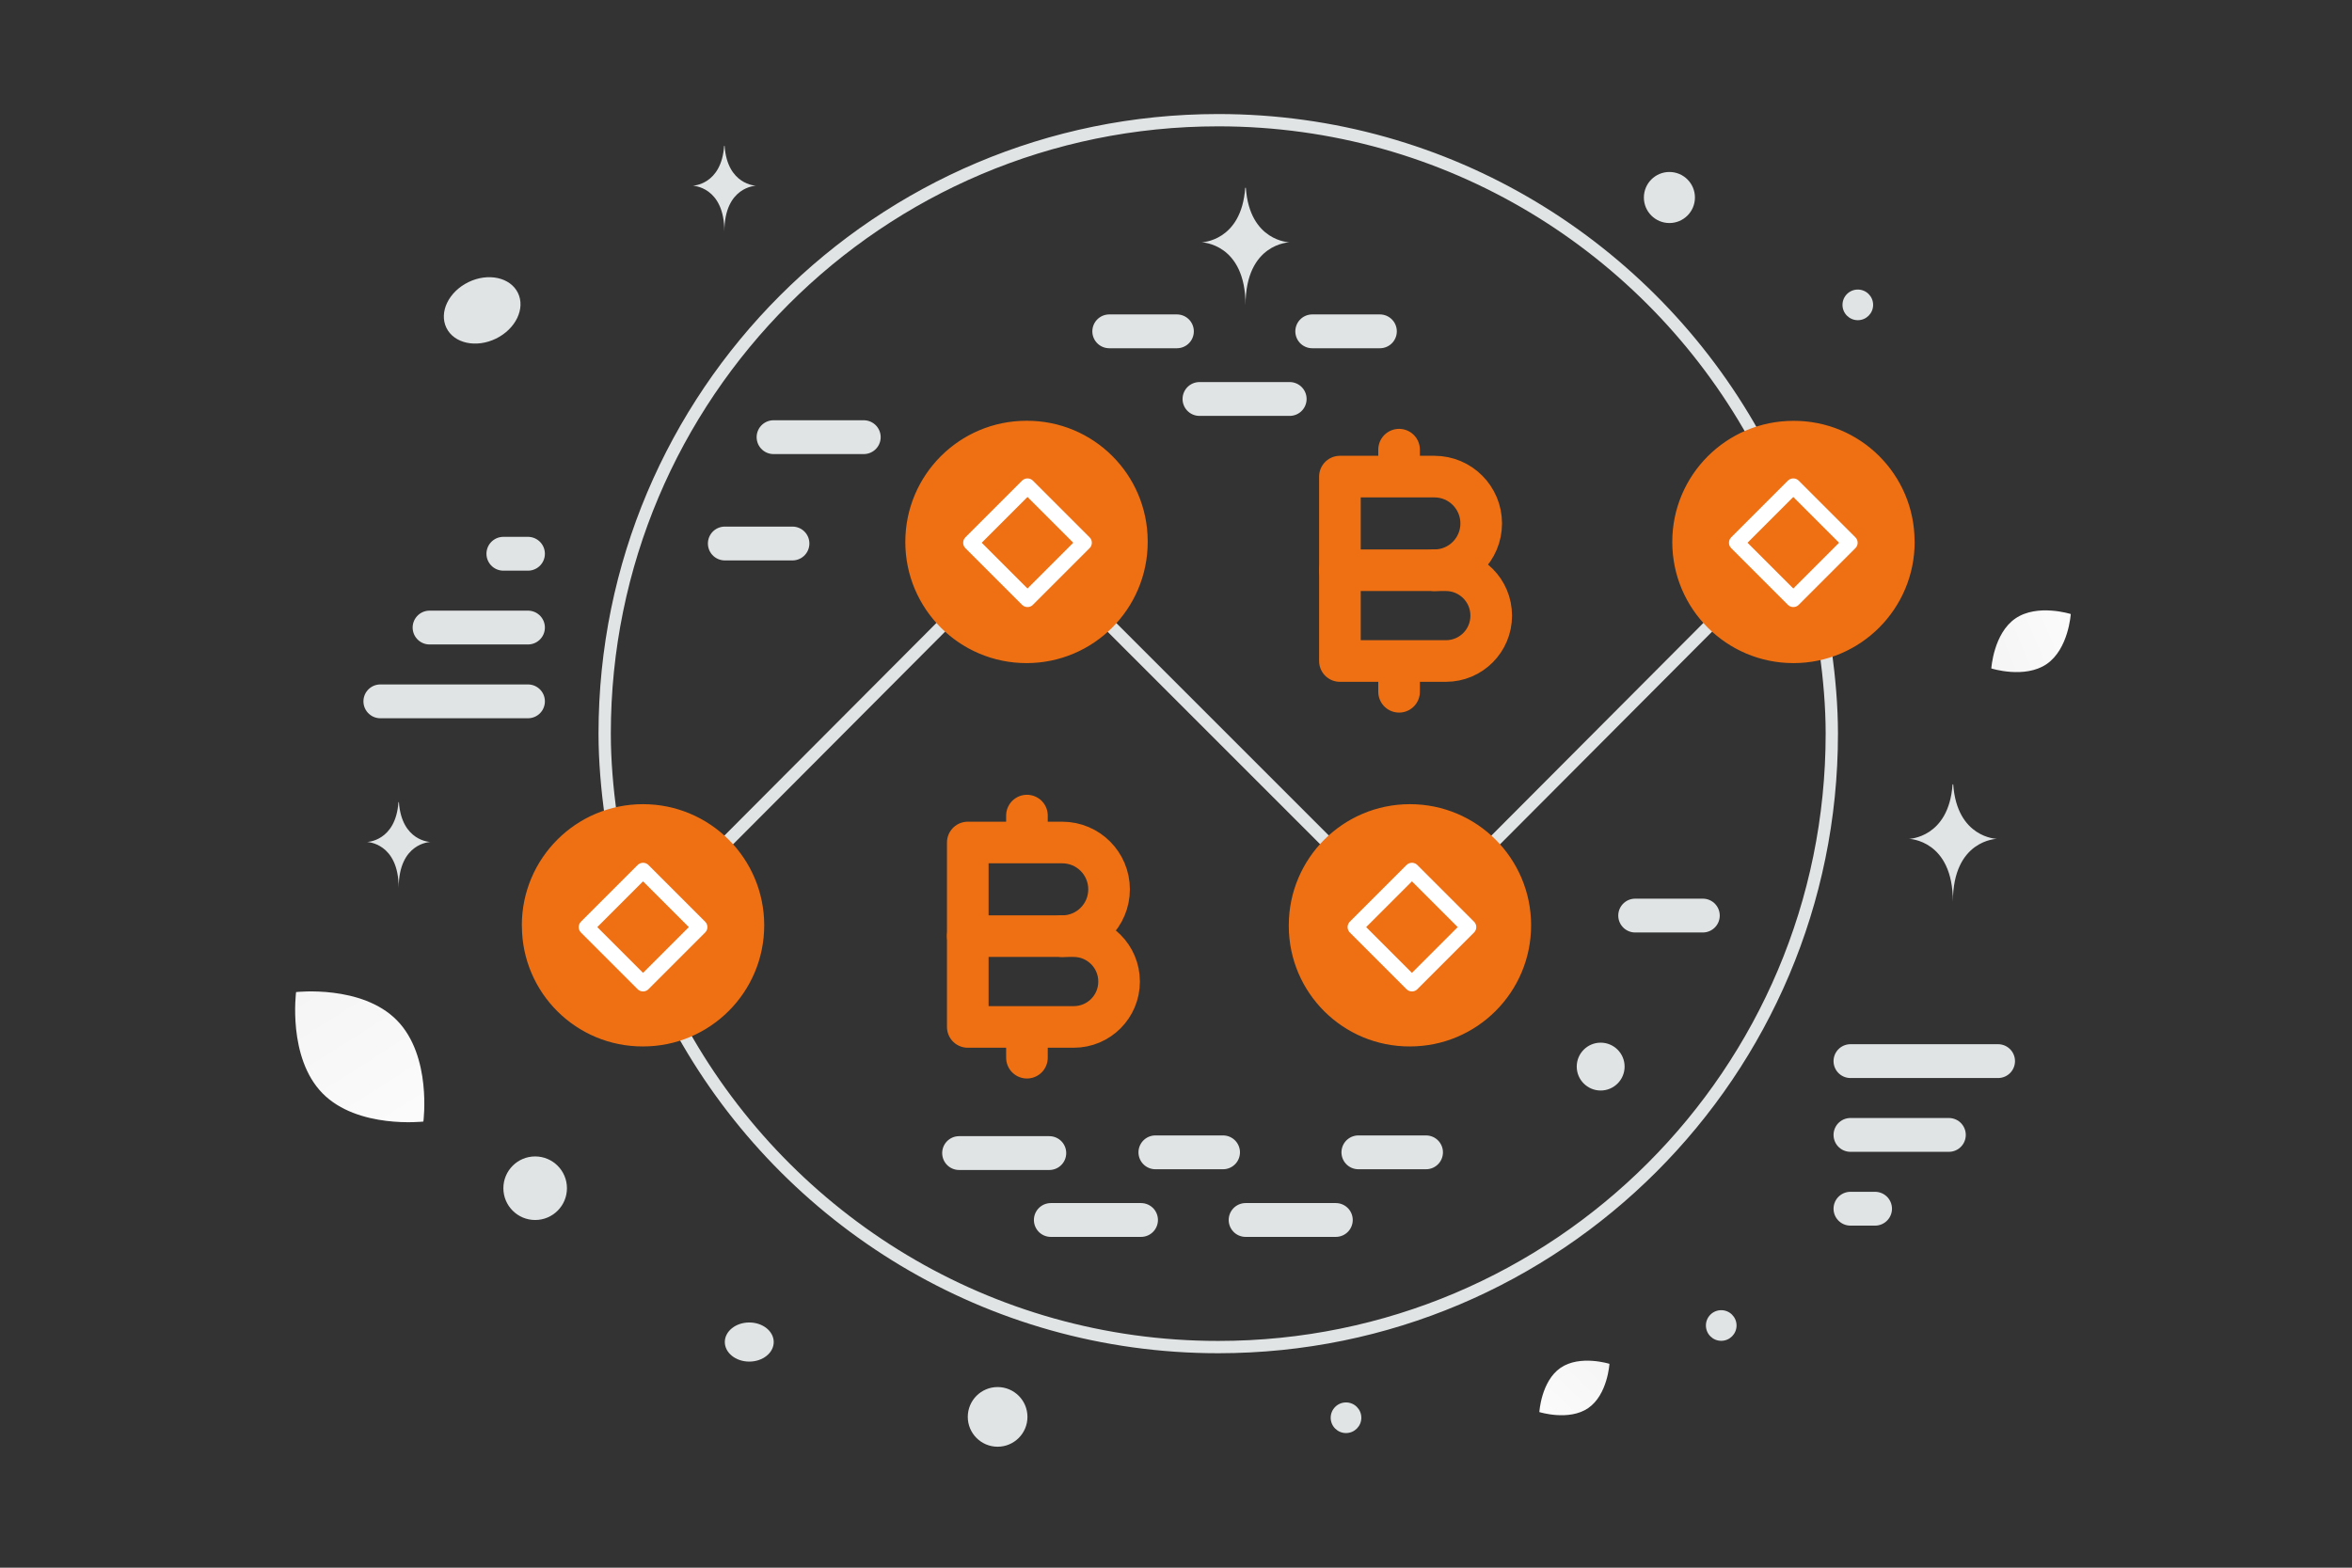 <svg width="900" height="600" viewBox="0 0 900 600" fill="none" xmlns="http://www.w3.org/2000/svg"><rect x="0" y="0" width="900" height="600" fill="#333333" stroke="none"/><path fill="transparent" d="M0 0h900v600H0z"/><path d="M508.423 323.045 423.9 238.523m146.868 84.522 84.261-84.522m-377.741 84.522 84.261-84.522m-127.846 73.591c-1.357-10.278-2.322-20.687-2.322-31.33C231.381 151.105 336.486 46 466.165 46c88.044 0 164.688 48.548 204.862 120.262M261.302 395.305c40.174 71.713 116.818 120.261 204.862 120.261 129.679 0 234.784-105.105 234.784-234.783 0-10.644-.965-21.053-2.322-31.331" stroke="#E1E4E5" stroke-width="4.707" stroke-linecap="round" stroke-linejoin="round"/><path fill-rule="evenodd" clip-rule="evenodd" d="M495.513 354.141c0-24.287 19.695-44.009 44.009-44.009 24.313 0 44.009 19.696 44.009 44.009s-19.696 44.009-44.009 44.009c-24.235.104-43.931-19.435-44.009-43.67v-.339zm-58.697-146.714c0 24.287-19.695 44.009-44.009 44.009-24.313 0-44.035-19.696-44.035-44.009 0-24.339 19.696-44.035 44.035-44.035 24.235-.104 43.931 19.435 44.009 43.67v.365zm293.48 0c0 24.287-19.695 44.009-44.009 44.009-24.313 0-44.035-19.696-44.035-44.009s19.696-44.009 44.009-44.009c24.235-.105 43.931 19.435 44.009 43.67.026.104.026.208.026.339zM202.033 354.141c0-24.287 19.695-44.009 44.009-44.009 24.313 0 44.035 19.696 44.035 44.009s-19.696 44.009-44.009 44.009c-24.235.104-43.931-19.435-44.009-43.67-.026-.104-.026-.209-.026-.339z" fill="#ee7013" stroke="#ee7013" stroke-width="4.707" stroke-linecap="round" stroke-linejoin="round"/><path clip-rule="evenodd" d="M553.261 252.991h-40.537V218.24h40.526c9.609 0 17.37 7.783 17.37 17.37v0c.011 9.619-7.75 17.381-17.359 17.381z" stroke="#ee7013" stroke-width="15.926" stroke-linecap="round" stroke-linejoin="round"/><path d="M512.724 218.251v-35.844h36.152c9.895 0 17.911 8.016 17.911 17.932v0c0 9.896-8.016 17.912-17.911 17.912m-13.512-46.152v10.267m0 82.399v-11.583" stroke="#ee7013" stroke-width="15.926" stroke-linecap="round" stroke-linejoin="round"/><path clip-rule="evenodd" d="M410.861 393.037h-40.537v-34.75h40.526c9.609 0 17.37 7.782 17.37 17.37v0c.011 9.619-7.75 17.38-17.359 17.38z" stroke="#ee7013" stroke-width="15.926" stroke-linecap="round" stroke-linejoin="round"/><path d="M370.324 358.297v-35.844h36.152c9.895 0 17.912 8.016 17.912 17.933v0c0 9.895-8.017 17.911-17.912 17.911m-13.512-46.151v10.267m0 82.399v-11.583" stroke="#ee7013" stroke-width="15.926" stroke-linecap="round" stroke-linejoin="round"/><path d="M651.594 350.415h-25.891m-322.46-142.4h-25.891M436.62 466.924h-34.521m-.578-25.609H367m-36.479-274H296" stroke="#E1E4E5" stroke-width="12.945" stroke-linecap="round" stroke-linejoin="round"/><path clip-rule="evenodd" d="m393.176 186.047 21.675 21.675-21.675 21.675-21.675-21.675 21.675-21.675zM246.069 333.154l21.675 21.675-21.675 21.676-21.675-21.676 21.675-21.675zm294.215 0 21.675 21.675-21.675 21.676-21.675-21.676 21.675-21.675zm145.931-147.107 21.675 21.675-21.675 21.675-21.675-21.675 21.675-21.675z" stroke="#fff" stroke-width="5.884" stroke-linecap="round" stroke-linejoin="round"/><path d="M528.023 126.811h-25.891m-51.782 0h-25.891m69.043 25.891h-34.521m86.696 288.331h-25.891m-51.782 0h-25.891m69.043 25.891h-34.522M145.543 268.427h56.49m562.54 137.693h-56.49m-506.05-165.938h-37.66m543.71 194.182h37.66m-543.71-222.427h-9.415m515.465 250.672h9.415" stroke="#E1E4E5" stroke-width="12.945" stroke-linecap="round" stroke-linejoin="round"/><path d="M607.751 538.908c-7.405 5.098-18.714 1.531-18.714 1.531s.703-11.831 8.112-16.924c7.405-5.098 18.71-1.536 18.71-1.536s-.703 11.831-8.108 16.929z" fill="url(#a)"/><path d="M783.161 254.152c8.394-5.749 9.224-19.146 9.224-19.146s-12.783-4.066-21.174 1.69c-8.395 5.749-9.227 19.138-9.227 19.138s12.782 4.067 21.177-1.682z" fill="url(#b)"/><path d="M123.417 418.451c13.446 13.685 38.59 10.8 38.59 10.8s3.327-25.074-10.131-38.751c-13.446-13.685-38.578-10.808-38.578-10.808s-3.327 25.074 10.119 38.759z" fill="url(#c)"/><circle r="11.417" transform="matrix(-1 0 0 1 381.742 542.284)" fill="#E1E4E5"/><circle r="9.158" transform="matrix(-1 0 0 1 612.501 408.216)" fill="#E1E4E5"/><circle r="5.862" transform="matrix(-1 0 0 1 710.897 116.684)" fill="#E1E4E5"/><circle r="5.862" transform="matrix(-1 0 0 1 515.056 542.613)" fill="#E1E4E5"/><circle r="5.862" transform="matrix(-1 0 0 1 658.633 507.307)" fill="#E1E4E5"/><circle r="12.163" transform="matrix(-1 0 0 1 204.782 454.765)" fill="#E1E4E5"/><ellipse rx="9.356" ry="7.485" transform="matrix(-1 0 0 1 286.709 513.638)" fill="#E1E4E5"/><ellipse rx="15.228" ry="12.022" transform="scale(-1 1) rotate(26.006 -349.467 -340.1)" fill="#E1E4E5"/><circle transform="matrix(0 1 1 0 638.805 75.592)" fill="#E1E4E5" r="9.769"/><path d="M747.16 300.202h.245c1.449 20.536 16.721 20.852 16.721 20.852s-16.841.329-16.841 24.057c0-23.728-16.84-24.057-16.84-24.057s15.265-.316 16.715-20.852zM476.482 71.89h.245c1.449 20.536 16.721 20.853 16.721 20.853s-16.841.328-16.841 24.057c0-23.729-16.84-24.057-16.84-24.057s15.265-.317 16.715-20.852zM277.089 55.823h.177c1.045 15.026 12.058 15.258 12.058 15.258s-12.144.24-12.144 17.603c0-17.363-12.145-17.603-12.145-17.603s11.009-.232 12.054-15.258zM152.467 307h.177c1.045 15.027 12.058 15.258 12.058 15.258s-12.144.24-12.144 17.603c0-17.363-12.145-17.603-12.145-17.603s11.009-.231 12.054-15.258z" fill="#E1E4E5"/><defs><linearGradient id="a" x1="578.908" y1="555.634" x2="637.2" y2="494.193" gradientUnits="userSpaceOnUse"><stop stop-color="#fff"/><stop offset="1" stop-color="#EEE"/></linearGradient><linearGradient id="b" x1="812.552" y1="230.484" x2="723.96" y2="267.081" gradientUnits="userSpaceOnUse"><stop stop-color="#fff"/><stop offset="1" stop-color="#EEE"/></linearGradient><linearGradient id="c" x1="177.064" y1="465.197" x2="79.857" y2="312.816" gradientUnits="userSpaceOnUse"><stop stop-color="#fff"/><stop offset="1" stop-color="#EEE"/></linearGradient></defs></svg>